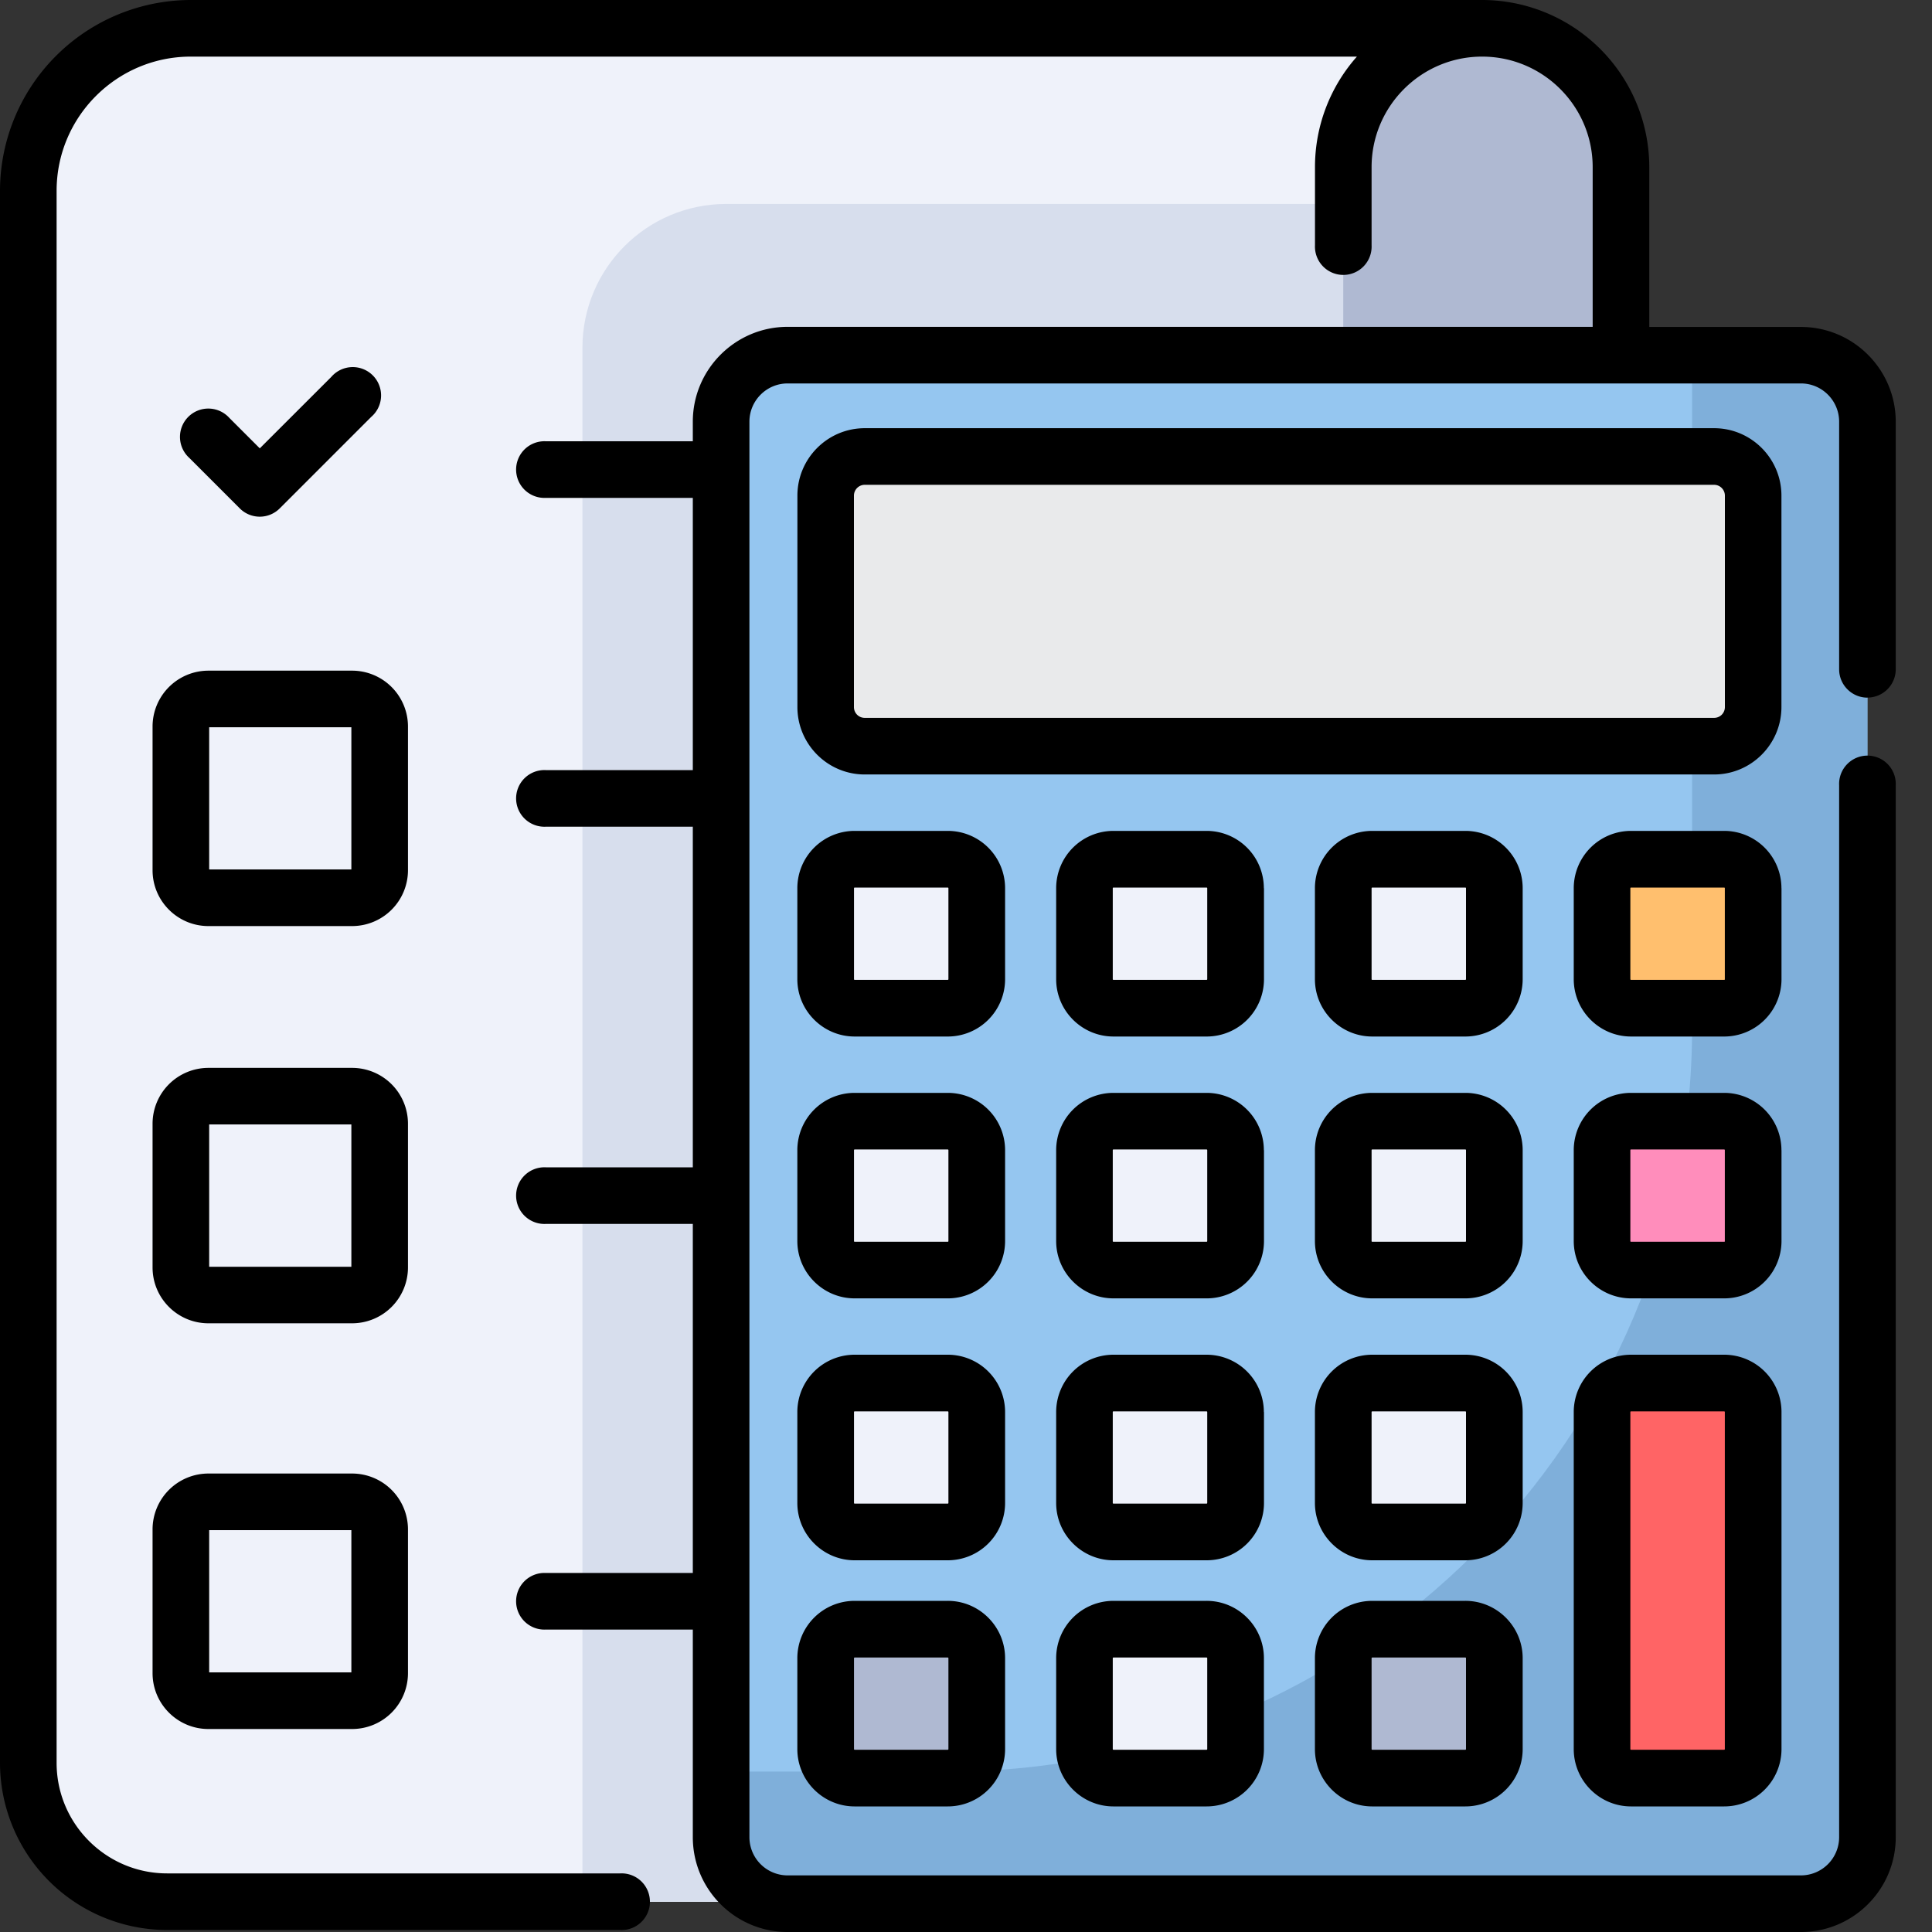<svg width="30" height="30" viewBox="0 0 30 30" xmlns="http://www.w3.org/2000/svg">
    <rect x="0" y="0" width="30" height="30" fill="#333333" stroke="none"/>
    <g fill-rule="nonzero" fill="none">
        <path d="M20.858 27.813a.44.44 0 0 1-.44-.44V3.809a.44.44 0 1 1 .88 0v23.566a.44.44 0 0 1-.44.44z" fill="#000"/>
        <path d="M23.014 29.53H2.595A2.156 2.156 0 0 1 .44 27.374V2.963A2.523 2.523 0 0 1 2.963.439h20.051v29.09z" fill="#EFF2FA"/>
        <path d="M23.014 29.53H2.595A2.156 2.156 0 0 1 .44 27.374V2.963A2.523 2.523 0 0 1 2.963.439h20.051v29.09z" fill="#EFF2FA"/>
        <path d="M23.014 29.97a2.598 2.598 0 0 1-2.595-2.596V22.19a.44.44 0 0 1 .439-.44h3.56c.657 0 1.191.536 1.191 1.193v4.43a2.598 2.598 0 0 1-2.595 2.595zm-1.717-7.34v4.744c0 .946.77 1.716 1.717 1.716.947 0 1.717-.77 1.717-1.716v-4.43a.314.314 0 0 0-.314-.313h-3.12z" fill="#000"/>
        <path d="M23.014 29.53V3.167H11.277c-1.233 0-2.233 1-2.233 2.233v24.13h13.97z" fill="#D7DEED"/>
        <path d="M20.858 7.778V2.595a2.156 2.156 0 0 1 4.312 0v4.196a.987.987 0 0 1-.987.987h-3.325z" fill="#AFB9D2"/>
        <path d="M27.965 29.56H12.23c-.57 0-1.033-.462-1.033-1.032V6.548c0-.57.463-1.033 1.033-1.033h15.735c.57 0 1.032.462 1.032 1.033v21.98c0 .57-.462 1.032-1.032 1.032z" fill="#95C6F0"/>
        <path d="M27.965 5.515h-1.69v10.44c0 6.38-5.173 11.554-11.554 11.554h-3.524v1.019c0 .57.463 1.033 1.033 1.033h15.735c.57 0 1.032-.463 1.032-1.033V6.548c0-.57-.462-1.033-1.032-1.033z" fill="#7FAFDA"/>
        <path d="M26.616 11.586H13.428a.607.607 0 0 1-.607-.607V7.696c0-.335.272-.607.607-.607h13.188c.335 0 .607.272.607.607v3.283a.607.607 0 0 1-.607.607z" fill="#E9EAEB"/>
        <g fill="#EFF2FA">
            <path d="M14.717 15.655h-1.446a.45.45 0 0 1-.45-.45v-1.413a.45.45 0 0 1 .45-.45h1.446a.45.45 0 0 1 .45.45v1.413a.45.45 0 0 1-.45.45zM18.736 15.655H17.29a.45.45 0 0 1-.45-.45v-1.413a.45.45 0 0 1 .45-.45h1.446a.45.45 0 0 1 .45.45v1.413a.45.45 0 0 1-.45.45zM22.754 15.655h-1.446a.45.45 0 0 1-.45-.45v-1.413a.45.45 0 0 1 .45-.45h1.446a.45.45 0 0 1 .45.45v1.413a.45.45 0 0 1-.45.45z"/>
        </g>
        <path d="M26.773 15.655h-1.446a.45.45 0 0 1-.45-.45v-1.413a.45.45 0 0 1 .45-.45h1.446a.45.45 0 0 1 .45.45v1.413a.45.45 0 0 1-.45.45z" fill="#FFBF6E"/>
        <g fill="#EFF2FA">
            <path d="M14.717 19.721h-1.446a.45.45 0 0 1-.45-.45V17.86a.45.45 0 0 1 .45-.45h1.446a.45.45 0 0 1 .45.45v1.412a.45.45 0 0 1-.45.45zM18.736 19.721H17.29a.45.45 0 0 1-.45-.45V17.86a.45.45 0 0 1 .45-.45h1.446a.45.45 0 0 1 .45.45v1.412a.45.45 0 0 1-.45.45zM22.754 19.721h-1.446a.45.45 0 0 1-.45-.45V17.86a.45.45 0 0 1 .45-.45h1.446a.45.45 0 0 1 .45.45v1.412a.45.45 0 0 1-.45.45z"/>
        </g>
        <path d="M26.773 19.721h-1.446a.45.45 0 0 1-.45-.45V17.86a.45.45 0 0 1 .45-.45h1.446a.45.45 0 0 1 .45.45v1.412a.45.45 0 0 1-.45.45z" fill="#FF8DBB"/>
        <g fill="#EFF2FA">
            <path d="M14.717 23.788h-1.446a.45.45 0 0 1-.45-.45v-1.412a.45.45 0 0 1 .45-.45h1.446a.45.45 0 0 1 .45.45v1.412a.45.45 0 0 1-.45.45zM18.736 23.788H17.29a.45.45 0 0 1-.45-.45v-1.412a.45.45 0 0 1 .45-.45h1.446a.45.45 0 0 1 .45.45v1.412a.45.45 0 0 1-.45.45zM22.754 23.788h-1.446a.45.45 0 0 1-.45-.45v-1.412a.45.45 0 0 1 .45-.45h1.446a.45.45 0 0 1 .45.45v1.412a.45.45 0 0 1-.45.45z"/>
        </g>
        <path d="M26.773 27.61h-1.446a.45.45 0 0 1-.45-.45v-5.234a.45.45 0 0 1 .45-.45h1.446a.45.45 0 0 1 .45.45v5.234a.45.45 0 0 1-.45.45z" fill="#FF6465"/>
        <path d="M14.717 27.61h-1.446a.45.45 0 0 1-.45-.45v-1.412a.45.45 0 0 1 .45-.45h1.446a.45.45 0 0 1 .45.45v1.412a.45.45 0 0 1-.45.45z" fill="#AFB9D2"/>
        <path d="M18.736 27.61H17.29a.45.45 0 0 1-.45-.45v-1.412a.45.45 0 0 1 .45-.45h1.446a.45.45 0 0 1 .45.45v1.412a.45.45 0 0 1-.45.45z" fill="#EFF2FA"/>
        <path d="M22.754 27.61h-1.446a.45.45 0 0 1-.45-.45v-1.412a.45.45 0 0 1 .45-.45h1.446a.45.45 0 0 1 .45.45v1.412a.45.45 0 0 1-.45.45z" fill="#AFB9D2"/>
        <path d="M4.034 8.023a.438.438 0 0 0 .31-.129l1.42-1.42a.44.44 0 1 0-.62-.621l-1.11 1.109-.473-.473a.44.44 0 1 0-.622.621l.784.784a.438.438 0 0 0 .31.129zM6.335 11.281a.868.868 0 0 0-.867-.867H3.236a.868.868 0 0 0-.867.867v2.232c0 .478.389.867.867.867h2.232a.868.868 0 0 0 .867-.867v-2.232zm-.879 2.22H3.248v-2.208h2.208v2.208zM6.335 17.45a.868.868 0 0 0-.867-.868H3.236a.868.868 0 0 0-.867.867v2.232c0 .478.389.867.867.867h2.232a.868.868 0 0 0 .867-.867V17.45zm-.879 2.22H3.248V17.46h2.208v2.208zM5.468 22.881H3.236a.868.868 0 0 0-.867.867v2.233c0 .478.389.867.867.867h2.232a.868.868 0 0 0 .867-.867v-2.233a.868.868 0 0 0-.867-.867zm-.012 3.088H3.248V23.76h2.208v2.209z" fill="#000"/>
        <path d="M28.997 10.832a.44.44 0 0 0 .44-.44V6.549c0-.812-.66-1.472-1.472-1.472H25.61v-2.48A2.598 2.598 0 0 0 23.014 0H2.963A2.966 2.966 0 0 0 0 2.963v24.41a2.598 2.598 0 0 0 2.595 2.596h7.036a.44.44 0 1 0 0-.879H2.595c-.946 0-1.716-.77-1.716-1.716V2.963c0-1.15.935-2.084 2.084-2.084H21.07a2.584 2.584 0 0 0-.651 1.716v1.213a.44.44 0 1 0 .879 0V2.595c0-.946.77-1.716 1.716-1.716.947 0 1.717.77 1.717 1.716v2.48h-12.5c-.813 0-1.473.661-1.473 1.473v.304H8.475a.44.44 0 1 0 0 .879h2.283v4.227H8.475a.44.44 0 1 0 0 .879h2.283v5.289H8.475a.44.44 0 1 0 0 .879h2.283v5.42H8.475a.44.44 0 1 0 0 .879h2.283v3.224c0 .812.66 1.472 1.472 1.472h15.735c.811 0 1.472-.66 1.472-1.472V12.194a.44.44 0 1 0-.879 0v16.334a.594.594 0 0 1-.593.593H12.23a.594.594 0 0 1-.593-.593V6.548c0-.327.266-.594.593-.594h15.735c.327 0 .593.267.593.594v3.845c0 .242.197.44.44.44z" fill="#000"/>
        <path d="M27.662 7.696c0-.577-.469-1.047-1.046-1.047H13.428c-.577 0-1.046.47-1.046 1.047v3.283c0 .577.469 1.047 1.046 1.047h13.188c.577 0 1.046-.47 1.046-1.047V7.696zm-.878 3.283a.167.167 0 0 1-.168.168H13.428a.167.167 0 0 1-.168-.168V7.696c0-.093.076-.168.168-.168h13.188c.092 0 .168.075.168.168v3.283zM15.607 13.792a.89.89 0 0 0-.89-.89h-1.446a.89.89 0 0 0-.89.89v1.413c0 .49.4.89.89.89h1.446a.89.89 0 0 0 .89-.89v-1.413zm-.88 1.413a.01.01 0 0 1-.01.01h-1.446a.01.01 0 0 1-.01-.01v-1.413a.01.01 0 0 1 .01-.01h1.446a.01.01 0 0 1 .01.01v1.413zM19.625 13.792a.89.89 0 0 0-.89-.89H17.29a.89.89 0 0 0-.89.89v1.413c0 .49.4.89.89.89h1.447a.89.89 0 0 0 .89-.89v-1.413zm-.879 1.413a.01.01 0 0 1-.01.01h-1.447a.01.01 0 0 1-.01-.01v-1.413a.01.01 0 0 1 .01-.01h1.447a.01.01 0 0 1 .01.01v1.413zM23.644 13.792a.89.89 0 0 0-.89-.89h-1.446a.89.89 0 0 0-.89.89v1.413c0 .49.4.89.89.89h1.446a.89.89 0 0 0 .89-.89v-1.413zm-.88 1.413a.01.01 0 0 1-.01.01h-1.446a.01.01 0 0 1-.01-.01v-1.413a.01.01 0 0 1 .01-.01h1.446a.01.01 0 0 1 .01.01v1.413zM27.662 13.792a.89.89 0 0 0-.89-.89h-1.445a.89.89 0 0 0-.89.89v1.413c0 .49.4.89.89.89h1.446a.89.89 0 0 0 .89-.89v-1.413zm-.878 1.413a.01.01 0 0 1-.011.01h-1.446a.01.01 0 0 1-.011-.01v-1.413a.01.01 0 0 1 .01-.01h1.447a.01.01 0 0 1 .01.01v1.413zM15.607 17.86a.89.89 0 0 0-.89-.89h-1.446a.89.89 0 0 0-.89.89v1.411c0 .49.4.89.89.89h1.446a.89.89 0 0 0 .89-.89V17.86zm-.88 1.411a.01.01 0 0 1-.01.011h-1.446a.01.01 0 0 1-.01-.01v-1.413a.01.01 0 0 1 .01-.01h1.446a.01.01 0 0 1 .01.01v1.412zM19.625 17.86a.89.89 0 0 0-.89-.89H17.29a.89.89 0 0 0-.89.89v1.411c0 .49.4.89.89.89h1.447a.89.89 0 0 0 .89-.89V17.86zm-.879 1.411a.01.01 0 0 1-.01.011h-1.447a.01.01 0 0 1-.01-.01v-1.413a.01.01 0 0 1 .01-.01h1.447a.01.01 0 0 1 .01.01v1.412zM23.644 17.86a.89.89 0 0 0-.89-.89h-1.446a.89.89 0 0 0-.89.89v1.411c0 .49.4.89.89.89h1.446a.89.89 0 0 0 .89-.89V17.86zm-.88 1.411a.01.01 0 0 1-.01.011h-1.446a.01.01 0 0 1-.01-.01v-1.413a.01.01 0 0 1 .01-.01h1.446a.01.01 0 0 1 .01.01v1.412zM27.662 17.86a.89.89 0 0 0-.89-.89h-1.445a.89.89 0 0 0-.89.89v1.411c0 .49.4.89.89.89h1.446a.89.89 0 0 0 .89-.89V17.86zm-.878 1.411a.01.01 0 0 1-.011.011h-1.446a.01.01 0 0 1-.011-.01v-1.413a.01.01 0 0 1 .01-.01h1.447a.01.01 0 0 1 .01.01v1.412zM15.607 21.926a.89.89 0 0 0-.89-.89h-1.446a.89.89 0 0 0-.89.89v1.412c0 .49.4.89.89.89h1.446a.89.89 0 0 0 .89-.89v-1.412zm-.88 1.412a.01.01 0 0 1-.01.01h-1.446a.01.01 0 0 1-.01-.01v-1.412a.01.01 0 0 1 .01-.01h1.446a.01.01 0 0 1 .01.01v1.412zM19.625 21.926a.89.89 0 0 0-.89-.89H17.29a.89.89 0 0 0-.89.89v1.412c0 .49.4.89.89.89h1.447a.89.89 0 0 0 .89-.89v-1.412zm-.879 1.412a.01.01 0 0 1-.01.01h-1.447a.01.01 0 0 1-.01-.01v-1.412a.01.01 0 0 1 .01-.01h1.447a.01.01 0 0 1 .01.01v1.412zM23.644 21.926a.89.89 0 0 0-.89-.89h-1.446a.89.89 0 0 0-.89.89v1.412c0 .49.4.89.89.89h1.446a.89.89 0 0 0 .89-.89v-1.412zm-.88 1.412a.01.01 0 0 1-.01.01h-1.446a.01.01 0 0 1-.01-.01v-1.412a.01.01 0 0 1 .01-.01h1.446a.01.01 0 0 1 .01.01v1.412zM26.773 21.036h-1.446a.89.89 0 0 0-.89.89v5.234c0 .49.4.89.89.89h1.446a.89.89 0 0 0 .89-.89v-5.234a.89.89 0 0 0-.89-.89zm.01 6.124a.01.01 0 0 1-.01.01h-1.446a.01.01 0 0 1-.011-.01v-5.234a.01.01 0 0 1 .01-.01h1.447a.01.01 0 0 1 .01.01v5.234zM14.717 24.858h-1.446a.89.89 0 0 0-.89.89v1.412c0 .49.4.89.89.89h1.446a.89.89 0 0 0 .89-.89v-1.412c0-.49-.4-.89-.89-.89zm.01 2.302a.01.01 0 0 1-.01.01h-1.446a.01.01 0 0 1-.01-.01v-1.412a.01.01 0 0 1 .01-.01h1.446a.01.01 0 0 1 .01.01v1.412zM18.736 24.858H17.29a.89.89 0 0 0-.89.89v1.412c0 .49.4.89.89.89h1.446a.89.89 0 0 0 .89-.89v-1.412c0-.49-.4-.89-.89-.89zm.01 2.302a.01.01 0 0 1-.01.01h-1.447a.01.01 0 0 1-.01-.01v-1.412a.01.01 0 0 1 .01-.01h1.447a.01.01 0 0 1 .01.01v1.412zM22.754 24.858h-1.446a.89.89 0 0 0-.89.89v1.412c0 .49.4.89.89.89h1.446a.89.89 0 0 0 .89-.89v-1.412c0-.49-.4-.89-.89-.89zm.01 2.302a.01.01 0 0 1-.01.01h-1.446a.01.01 0 0 1-.01-.01v-1.412a.01.01 0 0 1 .01-.01h1.446a.01.01 0 0 1 .01.01v1.412z" fill="#000"/>
    </g>
</svg>
